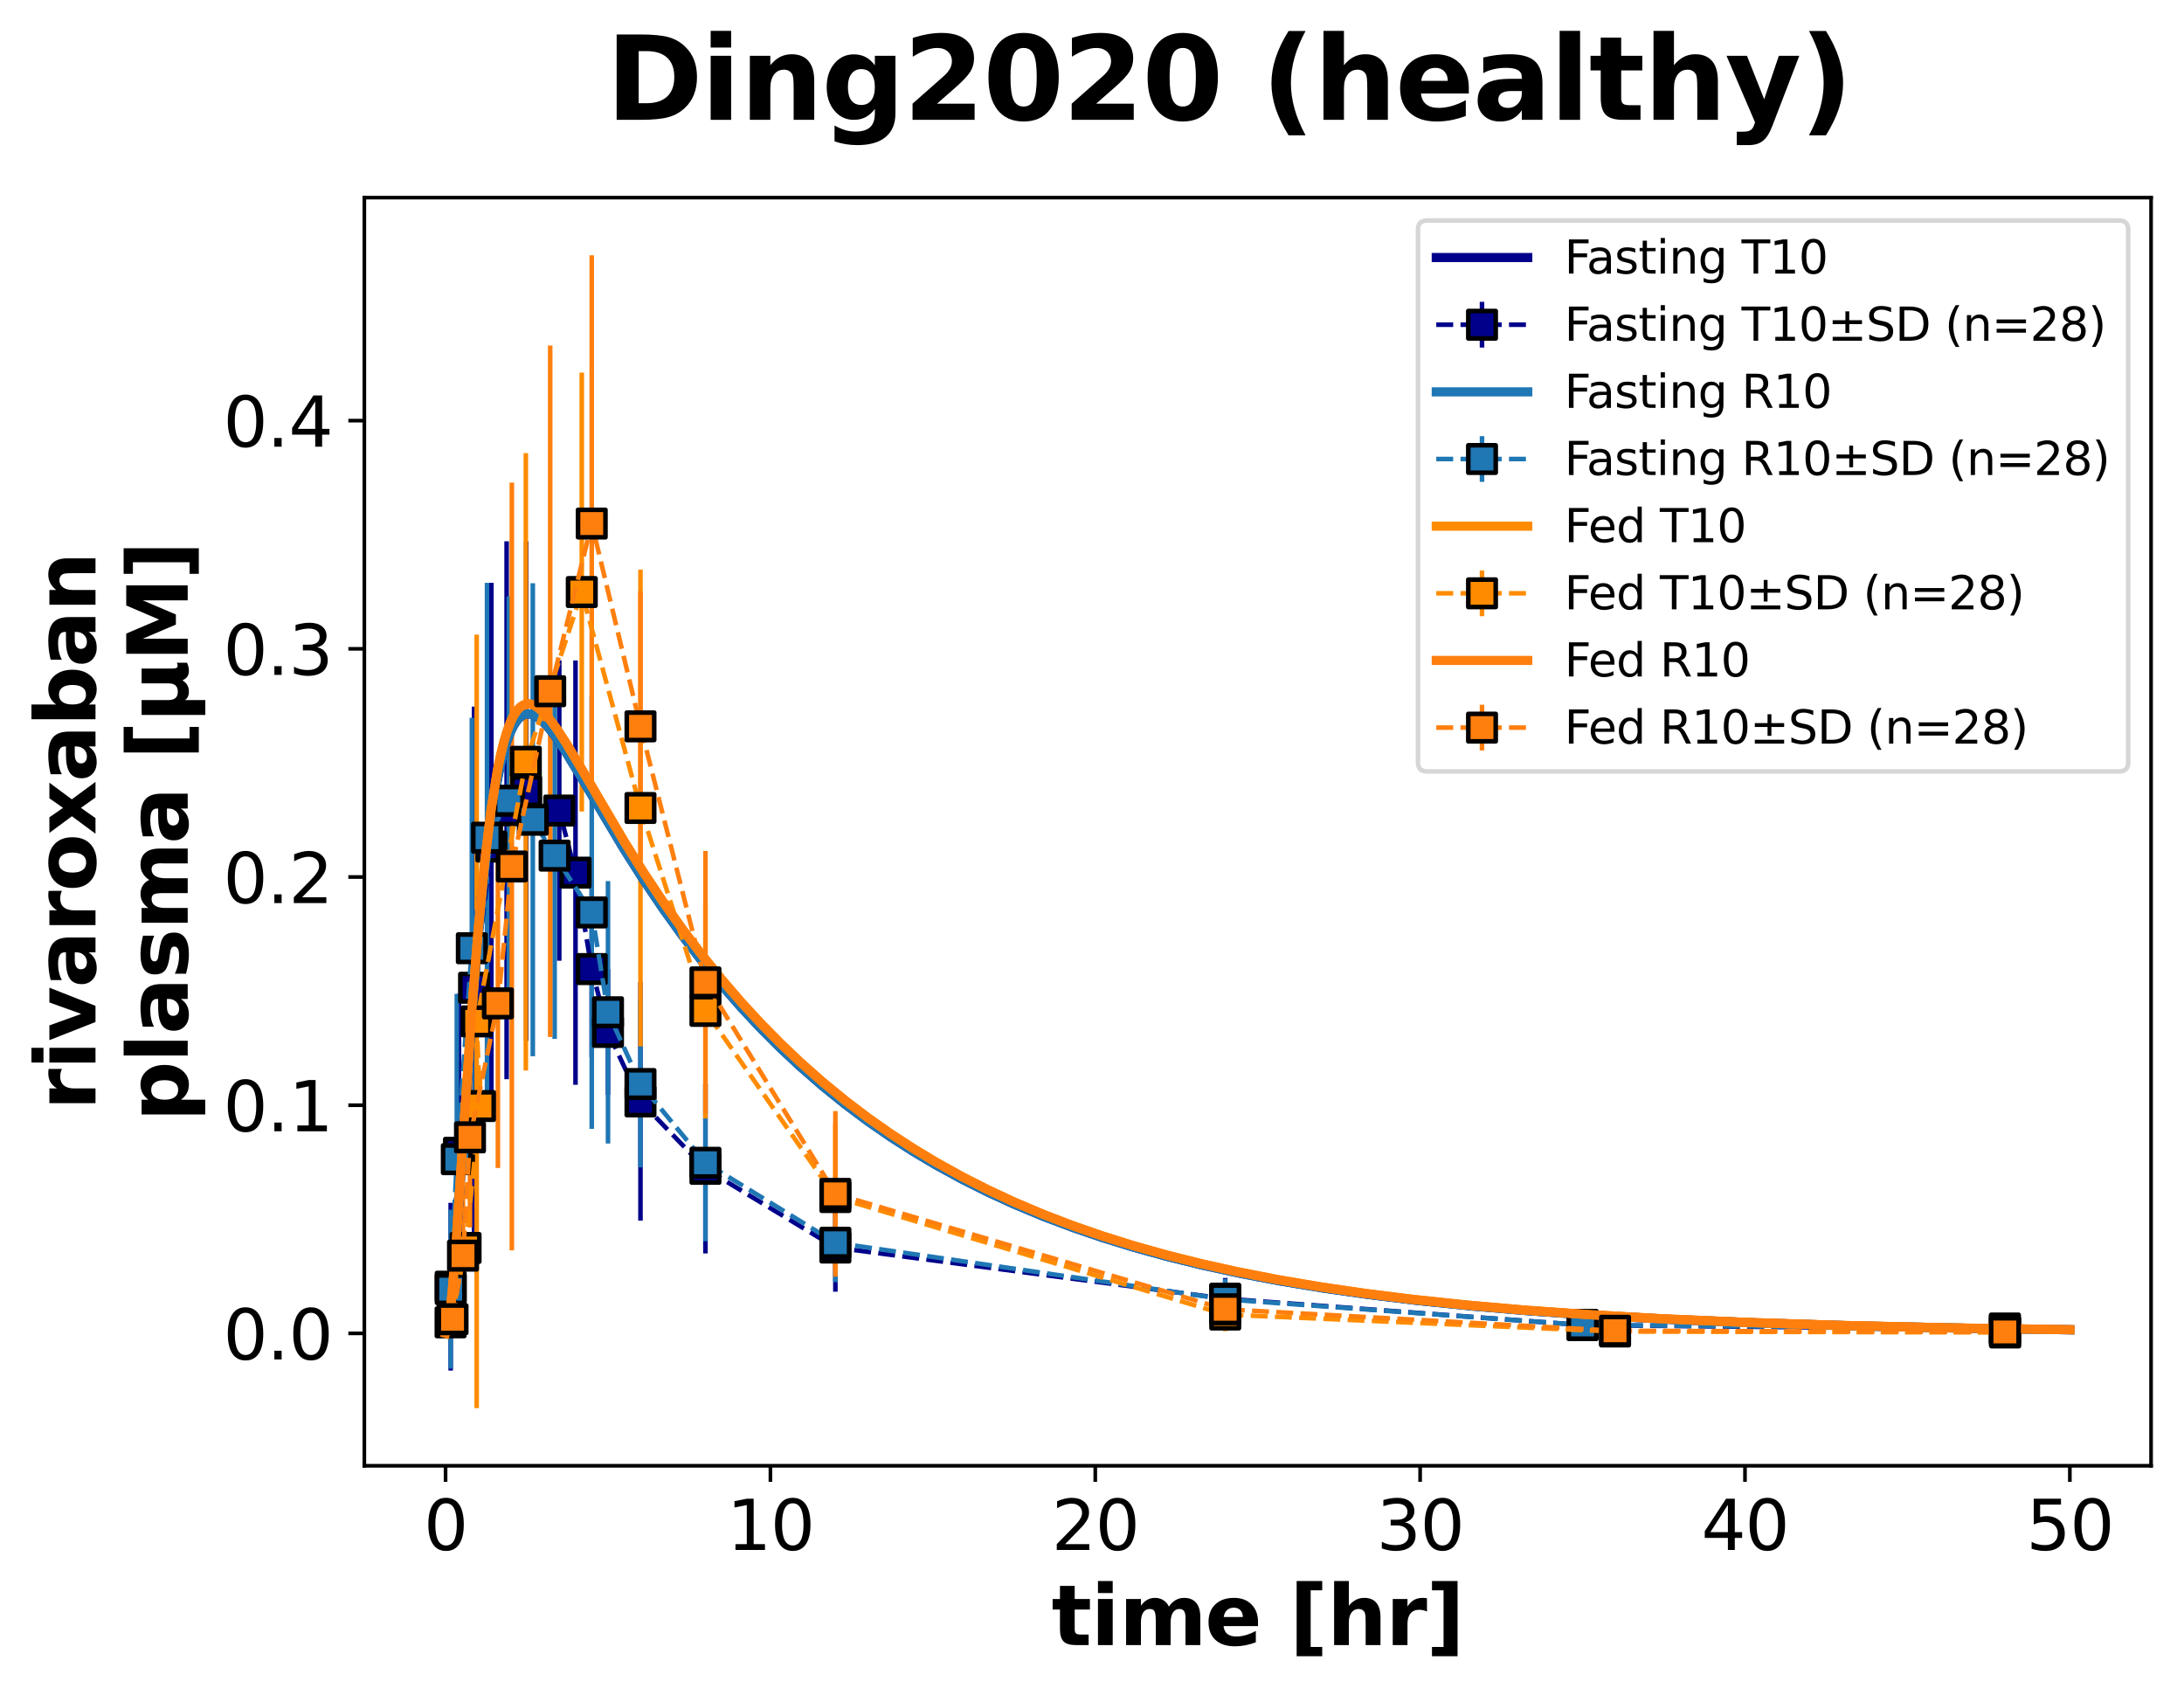 <?xml version="1.0" encoding="utf-8" standalone="no"?>
<!DOCTYPE svg PUBLIC "-//W3C//DTD SVG 1.1//EN"
  "http://www.w3.org/Graphics/SVG/1.1/DTD/svg11.dtd">
<svg xmlns:xlink="http://www.w3.org/1999/xlink" width="477.451pt" height="370.538pt" viewBox="0 0 477.451 370.538" xmlns="http://www.w3.org/2000/svg" version="1.1">
 <defs>
  <style type="text/css">*{stroke-linejoin: round; stroke-linecap: butt}</style>
 </defs>
 <g id="figure_1">
  <g id="patch_1">
   <path d="M 0 370.538 
L 477.451 370.538 
L 477.451 0 
L 0 0 
z
" style="fill: #ffffff"/>
  </g>
  <g id="axes_1">
   <g id="patch_2">
    <path d="M 79.651 320.4 
L 470.251 320.4 
L 470.251 43.2 
L 79.651 43.2 
z
" style="fill: #ffffff"/>
   </g>
   <g id="matplotlib.axis_1">
    <g id="xtick_1">
     <g id="line2d_1">
      <defs>
       <path id="m4ead05484a" d="M 0 0 
L 0 3.5 
" style="stroke: #000000; stroke-width: 0.8"/>
      </defs>
      <g>
       <use xlink:href="#m4ead05484a" x="97.406" y="320.4" style="stroke: #000000; stroke-width: 0.8"/>
      </g>
     </g>
     <g id="text_1">
      <!-- 0 -->
      <g transform="translate(92.634 338.798) scale(0.15 -0.15)">
       <defs>
        <path id="DejaVuSans-30" d="M 2034 4250 
Q 1547 4250 1301 3770 
Q 1056 3291 1056 2328 
Q 1056 1369 1301 889 
Q 1547 409 2034 409 
Q 2525 409 2770 889 
Q 3016 1369 3016 2328 
Q 3016 3291 2770 3770 
Q 2525 4250 2034 4250 
z
M 2034 4750 
Q 2819 4750 3233 4129 
Q 3647 3509 3647 2328 
Q 3647 1150 3233 529 
Q 2819 -91 2034 -91 
Q 1250 -91 836 529 
Q 422 1150 422 2328 
Q 422 3509 836 4129 
Q 1250 4750 2034 4750 
z
" transform="scale(0.016)"/>
       </defs>
       <use xlink:href="#DejaVuSans-30"/>
      </g>
     </g>
    </g>
    <g id="xtick_2">
     <g id="line2d_2">
      <g>
       <use xlink:href="#m4ead05484a" x="168.424" y="320.4" style="stroke: #000000; stroke-width: 0.8"/>
      </g>
     </g>
     <g id="text_2">
      <!-- 10 -->
      <g transform="translate(158.88 338.798) scale(0.15 -0.15)">
       <defs>
        <path id="DejaVuSans-31" d="M 794 531 
L 1825 531 
L 1825 4091 
L 703 3866 
L 703 4441 
L 1819 4666 
L 2450 4666 
L 2450 531 
L 3481 531 
L 3481 0 
L 794 0 
L 794 531 
z
" transform="scale(0.016)"/>
       </defs>
       <use xlink:href="#DejaVuSans-31"/>
       <use xlink:href="#DejaVuSans-30" x="63.623"/>
      </g>
     </g>
    </g>
    <g id="xtick_3">
     <g id="line2d_3">
      <g>
       <use xlink:href="#m4ead05484a" x="239.442" y="320.4" style="stroke: #000000; stroke-width: 0.8"/>
      </g>
     </g>
     <g id="text_3">
      <!-- 20 -->
      <g transform="translate(229.898 338.798) scale(0.15 -0.15)">
       <defs>
        <path id="DejaVuSans-32" d="M 1228 531 
L 3431 531 
L 3431 0 
L 469 0 
L 469 531 
Q 828 903 1448 1529 
Q 2069 2156 2228 2338 
Q 2531 2678 2651 2914 
Q 2772 3150 2772 3378 
Q 2772 3750 2511 3984 
Q 2250 4219 1831 4219 
Q 1534 4219 1204 4116 
Q 875 4013 500 3803 
L 500 4441 
Q 881 4594 1212 4672 
Q 1544 4750 1819 4750 
Q 2544 4750 2975 4387 
Q 3406 4025 3406 3419 
Q 3406 3131 3298 2873 
Q 3191 2616 2906 2266 
Q 2828 2175 2409 1742 
Q 1991 1309 1228 531 
z
" transform="scale(0.016)"/>
       </defs>
       <use xlink:href="#DejaVuSans-32"/>
       <use xlink:href="#DejaVuSans-30" x="63.623"/>
      </g>
     </g>
    </g>
    <g id="xtick_4">
     <g id="line2d_4">
      <g>
       <use xlink:href="#m4ead05484a" x="310.46" y="320.4" style="stroke: #000000; stroke-width: 0.8"/>
      </g>
     </g>
     <g id="text_4">
      <!-- 30 -->
      <g transform="translate(300.916 338.798) scale(0.15 -0.15)">
       <defs>
        <path id="DejaVuSans-33" d="M 2597 2516 
Q 3050 2419 3304 2112 
Q 3559 1806 3559 1356 
Q 3559 666 3084 287 
Q 2609 -91 1734 -91 
Q 1441 -91 1130 -33 
Q 819 25 488 141 
L 488 750 
Q 750 597 1062 519 
Q 1375 441 1716 441 
Q 2309 441 2620 675 
Q 2931 909 2931 1356 
Q 2931 1769 2642 2001 
Q 2353 2234 1838 2234 
L 1294 2234 
L 1294 2753 
L 1863 2753 
Q 2328 2753 2575 2939 
Q 2822 3125 2822 3475 
Q 2822 3834 2567 4026 
Q 2313 4219 1838 4219 
Q 1578 4219 1281 4162 
Q 984 4106 628 3988 
L 628 4550 
Q 988 4650 1302 4700 
Q 1616 4750 1894 4750 
Q 2613 4750 3031 4423 
Q 3450 4097 3450 3541 
Q 3450 3153 3228 2886 
Q 3006 2619 2597 2516 
z
" transform="scale(0.016)"/>
       </defs>
       <use xlink:href="#DejaVuSans-33"/>
       <use xlink:href="#DejaVuSans-30" x="63.623"/>
      </g>
     </g>
    </g>
    <g id="xtick_5">
     <g id="line2d_5">
      <g>
       <use xlink:href="#m4ead05484a" x="381.478" y="320.4" style="stroke: #000000; stroke-width: 0.8"/>
      </g>
     </g>
     <g id="text_5">
      <!-- 40 -->
      <g transform="translate(371.935 338.798) scale(0.15 -0.15)">
       <defs>
        <path id="DejaVuSans-34" d="M 2419 4116 
L 825 1625 
L 2419 1625 
L 2419 4116 
z
M 2253 4666 
L 3047 4666 
L 3047 1625 
L 3713 1625 
L 3713 1100 
L 3047 1100 
L 3047 0 
L 2419 0 
L 2419 1100 
L 313 1100 
L 313 1709 
L 2253 4666 
z
" transform="scale(0.016)"/>
       </defs>
       <use xlink:href="#DejaVuSans-34"/>
       <use xlink:href="#DejaVuSans-30" x="63.623"/>
      </g>
     </g>
    </g>
    <g id="xtick_6">
     <g id="line2d_6">
      <g>
       <use xlink:href="#m4ead05484a" x="452.497" y="320.4" style="stroke: #000000; stroke-width: 0.8"/>
      </g>
     </g>
     <g id="text_6">
      <!-- 50 -->
      <g transform="translate(442.953 338.798) scale(0.15 -0.15)">
       <defs>
        <path id="DejaVuSans-35" d="M 691 4666 
L 3169 4666 
L 3169 4134 
L 1269 4134 
L 1269 2991 
Q 1406 3038 1543 3061 
Q 1681 3084 1819 3084 
Q 2600 3084 3056 2656 
Q 3513 2228 3513 1497 
Q 3513 744 3044 326 
Q 2575 -91 1722 -91 
Q 1428 -91 1123 -41 
Q 819 9 494 109 
L 494 744 
Q 775 591 1075 516 
Q 1375 441 1709 441 
Q 2250 441 2565 725 
Q 2881 1009 2881 1497 
Q 2881 1984 2565 2268 
Q 2250 2553 1709 2553 
Q 1456 2553 1204 2497 
Q 953 2441 691 2322 
L 691 4666 
z
" transform="scale(0.016)"/>
       </defs>
       <use xlink:href="#DejaVuSans-35"/>
       <use xlink:href="#DejaVuSans-30" x="63.623"/>
      </g>
     </g>
    </g>
    <g id="text_7">
     <!-- time [hr] -->
     <g transform="translate(229.877 359.594) scale(0.18 -0.18)">
      <defs>
       <path id="DejaVuSans-Bold-74" d="M 1759 4494 
L 1759 3500 
L 2913 3500 
L 2913 2700 
L 1759 2700 
L 1759 1216 
Q 1759 972 1856 886 
Q 1953 800 2241 800 
L 2816 800 
L 2816 0 
L 1856 0 
Q 1194 0 917 276 
Q 641 553 641 1216 
L 641 2700 
L 84 2700 
L 84 3500 
L 641 3500 
L 641 4494 
L 1759 4494 
z
" transform="scale(0.016)"/>
       <path id="DejaVuSans-Bold-69" d="M 538 3500 
L 1656 3500 
L 1656 0 
L 538 0 
L 538 3500 
z
M 538 4863 
L 1656 4863 
L 1656 3950 
L 538 3950 
L 538 4863 
z
" transform="scale(0.016)"/>
       <path id="DejaVuSans-Bold-6d" d="M 3781 2919 
Q 3994 3244 4286 3414 
Q 4578 3584 4928 3584 
Q 5531 3584 5847 3212 
Q 6163 2841 6163 2131 
L 6163 0 
L 5038 0 
L 5038 1825 
Q 5041 1866 5042 1909 
Q 5044 1953 5044 2034 
Q 5044 2406 4934 2573 
Q 4825 2741 4581 2741 
Q 4263 2741 4089 2478 
Q 3916 2216 3909 1719 
L 3909 0 
L 2784 0 
L 2784 1825 
Q 2784 2406 2684 2573 
Q 2584 2741 2328 2741 
Q 2006 2741 1831 2477 
Q 1656 2213 1656 1722 
L 1656 0 
L 531 0 
L 531 3500 
L 1656 3500 
L 1656 2988 
Q 1863 3284 2130 3434 
Q 2397 3584 2719 3584 
Q 3081 3584 3359 3409 
Q 3638 3234 3781 2919 
z
" transform="scale(0.016)"/>
       <path id="DejaVuSans-Bold-65" d="M 4031 1759 
L 4031 1441 
L 1416 1441 
Q 1456 1047 1700 850 
Q 1944 653 2381 653 
Q 2734 653 3104 758 
Q 3475 863 3866 1075 
L 3866 213 
Q 3469 63 3072 -14 
Q 2675 -91 2278 -91 
Q 1328 -91 801 392 
Q 275 875 275 1747 
Q 275 2603 792 3093 
Q 1309 3584 2216 3584 
Q 3041 3584 3536 3087 
Q 4031 2591 4031 1759 
z
M 2881 2131 
Q 2881 2450 2695 2645 
Q 2509 2841 2209 2841 
Q 1884 2841 1681 2658 
Q 1478 2475 1428 2131 
L 2881 2131 
z
" transform="scale(0.016)"/>
       <path id="DejaVuSans-Bold-20" transform="scale(0.016)"/>
       <path id="DejaVuSans-Bold-5b" d="M 550 4863 
L 2491 4863 
L 2491 4159 
L 1613 4159 
L 1613 -141 
L 2491 -141 
L 2491 -844 
L 550 -844 
L 550 4863 
z
" transform="scale(0.016)"/>
       <path id="DejaVuSans-Bold-68" d="M 4056 2131 
L 4056 0 
L 2931 0 
L 2931 347 
L 2931 1625 
Q 2931 2084 2911 2256 
Q 2891 2428 2841 2509 
Q 2775 2619 2662 2680 
Q 2550 2741 2406 2741 
Q 2056 2741 1856 2470 
Q 1656 2200 1656 1722 
L 1656 0 
L 538 0 
L 538 4863 
L 1656 4863 
L 1656 2988 
Q 1909 3294 2193 3439 
Q 2478 3584 2822 3584 
Q 3428 3584 3742 3212 
Q 4056 2841 4056 2131 
z
" transform="scale(0.016)"/>
       <path id="DejaVuSans-Bold-72" d="M 3138 2547 
Q 2991 2616 2845 2648 
Q 2700 2681 2553 2681 
Q 2122 2681 1889 2404 
Q 1656 2128 1656 1613 
L 1656 0 
L 538 0 
L 538 3500 
L 1656 3500 
L 1656 2925 
Q 1872 3269 2151 3426 
Q 2431 3584 2822 3584 
Q 2878 3584 2943 3579 
Q 3009 3575 3134 3559 
L 3138 2547 
z
" transform="scale(0.016)"/>
       <path id="DejaVuSans-Bold-5d" d="M 2375 -844 
L 434 -844 
L 434 -141 
L 1313 -141 
L 1313 4159 
L 434 4159 
L 434 4863 
L 2375 4863 
L 2375 -844 
z
" transform="scale(0.016)"/>
      </defs>
      <use xlink:href="#DejaVuSans-Bold-74"/>
      <use xlink:href="#DejaVuSans-Bold-69" x="47.803"/>
      <use xlink:href="#DejaVuSans-Bold-6d" x="82.08"/>
      <use xlink:href="#DejaVuSans-Bold-65" x="186.279"/>
      <use xlink:href="#DejaVuSans-Bold-20" x="254.102"/>
      <use xlink:href="#DejaVuSans-Bold-5b" x="288.916"/>
      <use xlink:href="#DejaVuSans-Bold-68" x="334.619"/>
      <use xlink:href="#DejaVuSans-Bold-72" x="405.811"/>
      <use xlink:href="#DejaVuSans-Bold-5d" x="455.127"/>
     </g>
    </g>
   </g>
   <g id="matplotlib.axis_2">
    <g id="ytick_1">
     <g id="line2d_7">
      <defs>
       <path id="md5b90ade04" d="M 0 0 
L -3.5 0 
" style="stroke: #000000; stroke-width: 0.8"/>
      </defs>
      <g>
       <use xlink:href="#md5b90ade04" x="79.651" y="291.458" style="stroke: #000000; stroke-width: 0.8"/>
      </g>
     </g>
     <g id="text_8">
      <!-- 0.0 -->
      <g transform="translate(48.796 297.157) scale(0.15 -0.15)">
       <defs>
        <path id="DejaVuSans-2e" d="M 684 794 
L 1344 794 
L 1344 0 
L 684 0 
L 684 794 
z
" transform="scale(0.016)"/>
       </defs>
       <use xlink:href="#DejaVuSans-30"/>
       <use xlink:href="#DejaVuSans-2e" x="63.623"/>
       <use xlink:href="#DejaVuSans-30" x="95.41"/>
      </g>
     </g>
    </g>
    <g id="ytick_2">
     <g id="line2d_8">
      <g>
       <use xlink:href="#md5b90ade04" x="79.651" y="241.579" style="stroke: #000000; stroke-width: 0.8"/>
      </g>
     </g>
     <g id="text_9">
      <!-- 0.1 -->
      <g transform="translate(48.796 247.278) scale(0.15 -0.15)">
       <use xlink:href="#DejaVuSans-30"/>
       <use xlink:href="#DejaVuSans-2e" x="63.623"/>
       <use xlink:href="#DejaVuSans-31" x="95.41"/>
      </g>
     </g>
    </g>
    <g id="ytick_3">
     <g id="line2d_9">
      <g>
       <use xlink:href="#md5b90ade04" x="79.651" y="191.701" style="stroke: #000000; stroke-width: 0.8"/>
      </g>
     </g>
     <g id="text_10">
      <!-- 0.2 -->
      <g transform="translate(48.796 197.399) scale(0.15 -0.15)">
       <use xlink:href="#DejaVuSans-30"/>
       <use xlink:href="#DejaVuSans-2e" x="63.623"/>
       <use xlink:href="#DejaVuSans-32" x="95.41"/>
      </g>
     </g>
    </g>
    <g id="ytick_4">
     <g id="line2d_10">
      <g>
       <use xlink:href="#md5b90ade04" x="79.651" y="141.822" style="stroke: #000000; stroke-width: 0.8"/>
      </g>
     </g>
     <g id="text_11">
      <!-- 0.3 -->
      <g transform="translate(48.796 147.521) scale(0.15 -0.15)">
       <use xlink:href="#DejaVuSans-30"/>
       <use xlink:href="#DejaVuSans-2e" x="63.623"/>
       <use xlink:href="#DejaVuSans-33" x="95.41"/>
      </g>
     </g>
    </g>
    <g id="ytick_5">
     <g id="line2d_11">
      <g>
       <use xlink:href="#md5b90ade04" x="79.651" y="91.943" style="stroke: #000000; stroke-width: 0.8"/>
      </g>
     </g>
     <g id="text_12">
      <!-- 0.4 -->
      <g transform="translate(48.796 97.642) scale(0.15 -0.15)">
       <use xlink:href="#DejaVuSans-30"/>
       <use xlink:href="#DejaVuSans-2e" x="63.623"/>
       <use xlink:href="#DejaVuSans-34" x="95.41"/>
      </g>
     </g>
    </g>
    <g id="text_13">
     <!-- rivaroxaban -->
     <g transform="translate(20.877 242.686) rotate(-90) scale(0.18 -0.18)">
      <defs>
       <path id="DejaVuSans-Bold-76" d="M 97 3500 
L 1216 3500 
L 2088 1081 
L 2956 3500 
L 4078 3500 
L 2700 0 
L 1472 0 
L 97 3500 
z
" transform="scale(0.016)"/>
       <path id="DejaVuSans-Bold-61" d="M 2106 1575 
Q 1756 1575 1579 1456 
Q 1403 1338 1403 1106 
Q 1403 894 1545 773 
Q 1688 653 1941 653 
Q 2256 653 2472 879 
Q 2688 1106 2688 1447 
L 2688 1575 
L 2106 1575 
z
M 3816 1997 
L 3816 0 
L 2688 0 
L 2688 519 
Q 2463 200 2181 54 
Q 1900 -91 1497 -91 
Q 953 -91 614 226 
Q 275 544 275 1050 
Q 275 1666 698 1953 
Q 1122 2241 2028 2241 
L 2688 2241 
L 2688 2328 
Q 2688 2594 2478 2717 
Q 2269 2841 1825 2841 
Q 1466 2841 1156 2769 
Q 847 2697 581 2553 
L 581 3406 
Q 941 3494 1303 3539 
Q 1666 3584 2028 3584 
Q 2975 3584 3395 3211 
Q 3816 2838 3816 1997 
z
" transform="scale(0.016)"/>
       <path id="DejaVuSans-Bold-6f" d="M 2203 2784 
Q 1831 2784 1636 2517 
Q 1441 2250 1441 1747 
Q 1441 1244 1636 976 
Q 1831 709 2203 709 
Q 2569 709 2762 976 
Q 2956 1244 2956 1747 
Q 2956 2250 2762 2517 
Q 2569 2784 2203 2784 
z
M 2203 3584 
Q 3106 3584 3614 3096 
Q 4122 2609 4122 1747 
Q 4122 884 3614 396 
Q 3106 -91 2203 -91 
Q 1297 -91 786 396 
Q 275 884 275 1747 
Q 275 2609 786 3096 
Q 1297 3584 2203 3584 
z
" transform="scale(0.016)"/>
       <path id="DejaVuSans-Bold-78" d="M 1422 1791 
L 159 3500 
L 1344 3500 
L 2059 2463 
L 2784 3500 
L 3969 3500 
L 2706 1797 
L 4031 0 
L 2847 0 
L 2059 1106 
L 1281 0 
L 97 0 
L 1422 1791 
z
" transform="scale(0.016)"/>
       <path id="DejaVuSans-Bold-62" d="M 2400 722 
Q 2759 722 2948 984 
Q 3138 1247 3138 1747 
Q 3138 2247 2948 2509 
Q 2759 2772 2400 2772 
Q 2041 2772 1848 2508 
Q 1656 2244 1656 1747 
Q 1656 1250 1848 986 
Q 2041 722 2400 722 
z
M 1656 2988 
Q 1888 3294 2169 3439 
Q 2450 3584 2816 3584 
Q 3463 3584 3878 3070 
Q 4294 2556 4294 1747 
Q 4294 938 3878 423 
Q 3463 -91 2816 -91 
Q 2450 -91 2169 54 
Q 1888 200 1656 506 
L 1656 0 
L 538 0 
L 538 4863 
L 1656 4863 
L 1656 2988 
z
" transform="scale(0.016)"/>
       <path id="DejaVuSans-Bold-6e" d="M 4056 2131 
L 4056 0 
L 2931 0 
L 2931 347 
L 2931 1631 
Q 2931 2084 2911 2256 
Q 2891 2428 2841 2509 
Q 2775 2619 2662 2680 
Q 2550 2741 2406 2741 
Q 2056 2741 1856 2470 
Q 1656 2200 1656 1722 
L 1656 0 
L 538 0 
L 538 3500 
L 1656 3500 
L 1656 2988 
Q 1909 3294 2193 3439 
Q 2478 3584 2822 3584 
Q 3428 3584 3742 3212 
Q 4056 2841 4056 2131 
z
" transform="scale(0.016)"/>
      </defs>
      <use xlink:href="#DejaVuSans-Bold-72"/>
      <use xlink:href="#DejaVuSans-Bold-69" x="49.316"/>
      <use xlink:href="#DejaVuSans-Bold-76" x="83.594"/>
      <use xlink:href="#DejaVuSans-Bold-61" x="148.779"/>
      <use xlink:href="#DejaVuSans-Bold-72" x="216.26"/>
      <use xlink:href="#DejaVuSans-Bold-6f" x="265.576"/>
      <use xlink:href="#DejaVuSans-Bold-78" x="334.277"/>
      <use xlink:href="#DejaVuSans-Bold-61" x="398.779"/>
      <use xlink:href="#DejaVuSans-Bold-62" x="466.26"/>
      <use xlink:href="#DejaVuSans-Bold-61" x="537.842"/>
      <use xlink:href="#DejaVuSans-Bold-6e" x="605.322"/>
     </g>
     <!-- plasma [µM] -->
     <g transform="translate(41.033 245.147) rotate(-90) scale(0.18 -0.18)">
      <defs>
       <path id="DejaVuSans-Bold-70" d="M 1656 506 
L 1656 -1331 
L 538 -1331 
L 538 3500 
L 1656 3500 
L 1656 2988 
Q 1888 3294 2169 3439 
Q 2450 3584 2816 3584 
Q 3463 3584 3878 3070 
Q 4294 2556 4294 1747 
Q 4294 938 3878 423 
Q 3463 -91 2816 -91 
Q 2450 -91 2169 54 
Q 1888 200 1656 506 
z
M 2400 2772 
Q 2041 2772 1848 2508 
Q 1656 2244 1656 1747 
Q 1656 1250 1848 986 
Q 2041 722 2400 722 
Q 2759 722 2948 984 
Q 3138 1247 3138 1747 
Q 3138 2247 2948 2509 
Q 2759 2772 2400 2772 
z
" transform="scale(0.016)"/>
       <path id="DejaVuSans-Bold-6c" d="M 538 4863 
L 1656 4863 
L 1656 0 
L 538 0 
L 538 4863 
z
" transform="scale(0.016)"/>
       <path id="DejaVuSans-Bold-73" d="M 3272 3391 
L 3272 2541 
Q 2913 2691 2578 2766 
Q 2244 2841 1947 2841 
Q 1628 2841 1473 2761 
Q 1319 2681 1319 2516 
Q 1319 2381 1436 2309 
Q 1553 2238 1856 2203 
L 2053 2175 
Q 2913 2066 3209 1816 
Q 3506 1566 3506 1031 
Q 3506 472 3093 190 
Q 2681 -91 1863 -91 
Q 1516 -91 1145 -36 
Q 775 19 384 128 
L 384 978 
Q 719 816 1070 734 
Q 1422 653 1784 653 
Q 2113 653 2278 743 
Q 2444 834 2444 1013 
Q 2444 1163 2330 1236 
Q 2216 1309 1875 1350 
L 1678 1375 
Q 931 1469 631 1722 
Q 331 1975 331 2491 
Q 331 3047 712 3315 
Q 1094 3584 1881 3584 
Q 2191 3584 2531 3537 
Q 2872 3491 3272 3391 
z
" transform="scale(0.016)"/>
       <path id="DejaVuSans-Bold-b5" d="M 544 -1338 
L 544 3500 
L 1672 3500 
L 1672 1466 
Q 1672 1103 1828 926 
Q 1984 750 2303 750 
Q 2625 750 2781 926 
Q 2938 1103 2938 1466 
L 2938 3500 
L 4063 3500 
L 4063 1159 
Q 4063 938 4114 850 
Q 4166 763 4288 763 
Q 4344 763 4395 778 
Q 4447 794 4506 831 
L 4506 50 
Q 4341 -22 4195 -56 
Q 4050 -91 3909 -91 
Q 3631 -91 3454 26 
Q 3278 144 3169 403 
Q 3022 156 2811 32 
Q 2600 -91 2322 -91 
Q 2091 -91 1928 -17 
Q 1766 56 1672 206 
L 1672 -1338 
L 544 -1338 
z
" transform="scale(0.016)"/>
       <path id="DejaVuSans-Bold-4d" d="M 588 4666 
L 2119 4666 
L 3181 2169 
L 4250 4666 
L 5778 4666 
L 5778 0 
L 4641 0 
L 4641 3413 
L 3566 897 
L 2803 897 
L 1728 3413 
L 1728 0 
L 588 0 
L 588 4666 
z
" transform="scale(0.016)"/>
      </defs>
      <use xlink:href="#DejaVuSans-Bold-70"/>
      <use xlink:href="#DejaVuSans-Bold-6c" x="71.582"/>
      <use xlink:href="#DejaVuSans-Bold-61" x="105.859"/>
      <use xlink:href="#DejaVuSans-Bold-73" x="173.34"/>
      <use xlink:href="#DejaVuSans-Bold-6d" x="232.861"/>
      <use xlink:href="#DejaVuSans-Bold-61" x="337.061"/>
      <use xlink:href="#DejaVuSans-Bold-20" x="404.541"/>
      <use xlink:href="#DejaVuSans-Bold-5b" x="439.355"/>
      <use xlink:href="#DejaVuSans-Bold-b5" x="485.059"/>
      <use xlink:href="#DejaVuSans-Bold-4d" x="558.643"/>
      <use xlink:href="#DejaVuSans-Bold-5d" x="658.154"/>
     </g>
    </g>
   </g>
   <g id="LineCollection_1">
    <path d="M 98.526 299.579 
L 98.526 262.922 
" clip-path="url(#p51501f8e33)" style="fill: none; stroke: #00008b"/>
    <path d="M 100.34 286.722 
L 100.34 217.241 
" clip-path="url(#p51501f8e33)" style="fill: none; stroke: #00008b"/>
    <path d="M 103.632 277.365 
L 103.632 154.447 
" clip-path="url(#p51501f8e33)" style="fill: none; stroke: #00008b"/>
    <path d="M 107.423 242.703 
L 107.423 127.391 
" clip-path="url(#p51501f8e33)" style="fill: none; stroke: #00008b"/>
    <path d="M 110.755 235.9 
L 110.755 118.313 
" clip-path="url(#p51501f8e33)" style="fill: none; stroke: #00008b"/>
    <path d="M 115.044 227.506 
L 115.044 118.361 
" clip-path="url(#p51501f8e33)" style="fill: none; stroke: #00008b"/>
    <path d="M 122.262 210.004 
L 122.262 144.342 
" clip-path="url(#p51501f8e33)" style="fill: none; stroke: #00008b"/>
    <path d="M 125.813 237.12 
L 125.813 144.371 
" clip-path="url(#p51501f8e33)" style="fill: none; stroke: #00008b"/>
    <path d="M 129.364 231.066 
L 129.364 192.581 
" clip-path="url(#p51501f8e33)" style="fill: none; stroke: #00008b"/>
    <path d="M 132.915 239.305 
L 132.915 211.832 
" clip-path="url(#p51501f8e33)" style="fill: none; stroke: #00008b"/>
    <path d="M 140.017 266.815 
L 140.017 214.676 
" clip-path="url(#p51501f8e33)" style="fill: none; stroke: #00008b"/>
    <path d="M 154.22 273.978 
L 154.22 236.993 
" clip-path="url(#p51501f8e33)" style="fill: none; stroke: #00008b"/>
    <path d="M 182.627 282.34 
L 182.627 263.049 
" clip-path="url(#p51501f8e33)" style="fill: none; stroke: #00008b"/>
    <path d="M 267.849 288.413 
L 267.849 279.342 
" clip-path="url(#p51501f8e33)" style="fill: none; stroke: #00008b"/>
    <path d="M 345.969 291.24 
L 345.969 288.045 
" clip-path="url(#p51501f8e33)" style="fill: none; stroke: #00008b"/>
    <path d="M 438.293 291.575 
L 438.293 289.585 
" clip-path="url(#p51501f8e33)" style="fill: none; stroke: #00008b"/>
   </g>
   <g id="LineCollection_2">
    <path d="M 98.53 299.151 
L 98.53 264.425 
" clip-path="url(#p51501f8e33)" style="fill: none; stroke: #1f77b4"/>
    <path d="M 99.865 289.517 
L 99.865 217.241 
" clip-path="url(#p51501f8e33)" style="fill: none; stroke: #1f77b4"/>
    <path d="M 103.148 257.645 
L 103.148 156.892 
" clip-path="url(#p51501f8e33)" style="fill: none; stroke: #1f77b4"/>
    <path d="M 106.468 238.814 
L 106.468 127.396 
" clip-path="url(#p51501f8e33)" style="fill: none; stroke: #1f77b4"/>
    <path d="M 111.231 219.692 
L 111.231 130.365 
" clip-path="url(#p51501f8e33)" style="fill: none; stroke: #1f77b4"/>
    <path d="M 116.478 230.879 
L 116.478 127.491 
" clip-path="url(#p51501f8e33)" style="fill: none; stroke: #1f77b4"/>
    <path d="M 121.25 227.073 
L 121.25 146.978 
" clip-path="url(#p51501f8e33)" style="fill: none; stroke: #1f77b4"/>
    <path d="M 129.364 246.757 
L 129.364 152.132 
" clip-path="url(#p51501f8e33)" style="fill: none; stroke: #1f77b4"/>
    <path d="M 132.915 249.951 
L 132.915 192.583 
" clip-path="url(#p51501f8e33)" style="fill: none; stroke: #1f77b4"/>
    <path d="M 140.017 255.184 
L 140.017 218.72 
" clip-path="url(#p51501f8e33)" style="fill: none; stroke: #1f77b4"/>
    <path d="M 154.22 271.336 
L 154.22 236.99 
" clip-path="url(#p51501f8e33)" style="fill: none; stroke: #1f77b4"/>
    <path d="M 182.627 280.254 
L 182.627 263.048 
" clip-path="url(#p51501f8e33)" style="fill: none; stroke: #1f77b4"/>
    <path d="M 267.849 288.468 
L 267.849 279.558 
" clip-path="url(#p51501f8e33)" style="fill: none; stroke: #1f77b4"/>
    <path d="M 345.969 291.174 
L 345.969 288.045 
" clip-path="url(#p51501f8e33)" style="fill: none; stroke: #1f77b4"/>
    <path d="M 438.293 291.727 
L 438.293 289.046 
" clip-path="url(#p51501f8e33)" style="fill: none; stroke: #1f77b4"/>
   </g>
   <g id="LineCollection_3">
    <path d="M 98.499 290.135 
L 98.499 287.943 
" clip-path="url(#p51501f8e33)" style="fill: none; stroke: #ff8c00"/>
    <path d="M 101.78 274.464 
L 101.78 271.106 
" clip-path="url(#p51501f8e33)" style="fill: none; stroke: #ff8c00"/>
    <path d="M 104.934 249.43 
L 104.934 234.092 
" clip-path="url(#p51501f8e33)" style="fill: none; stroke: #ff8c00"/>
    <path d="M 104.209 307.8 
L 104.209 138.713 
" clip-path="url(#p51501f8e33)" style="fill: none; stroke: #ff8c00"/>
    <path d="M 114.954 234.004 
L 114.954 99.038 
" clip-path="url(#p51501f8e33)" style="fill: none; stroke: #ff8c00"/>
    <path d="M 127.184 177.382 
L 127.184 81.442 
" clip-path="url(#p51501f8e33)" style="fill: none; stroke: #ff8c00"/>
    <path d="M 140.017 228.718 
L 140.017 124.507 
" clip-path="url(#p51501f8e33)" style="fill: none; stroke: #ff8c00"/>
    <path d="M 154.22 244.482 
L 154.22 197.449 
" clip-path="url(#p51501f8e33)" style="fill: none; stroke: #ff8c00"/>
    <path d="M 182.627 277.739 
L 182.627 245.579 
" clip-path="url(#p51501f8e33)" style="fill: none; stroke: #ff8c00"/>
    <path d="M 267.849 290.977 
L 267.849 283.699 
" clip-path="url(#p51501f8e33)" style="fill: none; stroke: #ff8c00"/>
    <path d="M 353.071 291.699 
L 353.071 290.386 
" clip-path="url(#p51501f8e33)" style="fill: none; stroke: #ff8c00"/>
    <path d="M 438.357 291.752 
L 438.357 290.756 
" clip-path="url(#p51501f8e33)" style="fill: none; stroke: #ff8c00"/>
   </g>
   <g id="LineCollection_4">
    <path d="M 98.932 289.585 
L 98.932 287.156 
" clip-path="url(#p51501f8e33)" style="fill: none; stroke: #ff7f0e"/>
    <path d="M 101.219 288.812 
L 101.219 260.12 
" clip-path="url(#p51501f8e33)" style="fill: none; stroke: #ff7f0e"/>
    <path d="M 102.746 268.307 
L 102.746 228.906 
" clip-path="url(#p51501f8e33)" style="fill: none; stroke: #ff7f0e"/>
    <path d="M 108.847 255.301 
L 108.847 183.351 
" clip-path="url(#p51501f8e33)" style="fill: none; stroke: #ff7f0e"/>
    <path d="M 111.893 273.301 
L 111.893 105.487 
" clip-path="url(#p51501f8e33)" style="fill: none; stroke: #ff7f0e"/>
    <path d="M 120.281 226.669 
L 120.281 75.518 
" clip-path="url(#p51501f8e33)" style="fill: none; stroke: #ff7f0e"/>
    <path d="M 129.364 173.084 
L 129.364 55.8 
" clip-path="url(#p51501f8e33)" style="fill: none; stroke: #ff7f0e"/>
    <path d="M 140.017 188.272 
L 140.017 129.255 
" clip-path="url(#p51501f8e33)" style="fill: none; stroke: #ff7f0e"/>
    <path d="M 154.22 243.474 
L 154.22 185.997 
" clip-path="url(#p51501f8e33)" style="fill: none; stroke: #ff7f0e"/>
    <path d="M 182.627 279.062 
L 182.627 242.86 
" clip-path="url(#p51501f8e33)" style="fill: none; stroke: #ff7f0e"/>
    <path d="M 267.849 289.624 
L 267.849 282.753 
" clip-path="url(#p51501f8e33)" style="fill: none; stroke: #ff7f0e"/>
    <path d="M 353.071 291.448 
L 353.071 290.322 
" clip-path="url(#p51501f8e33)" style="fill: none; stroke: #ff7f0e"/>
    <path d="M 438.293 291.616 
L 438.293 290.671 
" clip-path="url(#p51501f8e33)" style="fill: none; stroke: #ff7f0e"/>
   </g>
   <g id="line2d_12">
    <path d="M 97.406 291.458 
L 98.116 289.013 
L 98.826 282.856 
L 99.536 274.324 
L 101.667 243.164 
L 103.087 222.785 
L 104.507 204.977 
L 105.928 190.332 
L 107.348 178.848 
L 108.769 170.231 
L 109.479 166.872 
L 110.189 164.074 
L 110.899 161.783 
L 111.609 159.95 
L 112.319 158.524 
L 113.03 157.462 
L 113.74 156.722 
L 114.45 156.265 
L 115.16 156.056 
L 115.87 156.066 
L 116.581 156.265 
L 117.291 156.628 
L 118.711 157.762 
L 120.131 159.318 
L 121.552 161.18 
L 123.682 164.357 
L 127.233 170.19 
L 136.466 185.663 
L 140.727 192.356 
L 144.988 198.663 
L 149.249 204.584 
L 153.51 210.133 
L 157.771 215.33 
L 162.032 220.195 
L 166.293 224.75 
L 170.554 229.014 
L 174.815 233.005 
L 179.787 237.341 
L 184.758 241.355 
L 189.729 245.071 
L 194.701 248.511 
L 199.672 251.697 
L 204.643 254.646 
L 210.325 257.749 
L 216.006 260.591 
L 221.687 263.193 
L 228.079 265.86 
L 234.471 268.274 
L 240.862 270.461 
L 247.964 272.65 
L 255.066 274.611 
L 262.878 276.532 
L 271.4 278.379 
L 279.922 279.998 
L 289.155 281.526 
L 299.097 282.945 
L 309.75 284.241 
L 321.823 285.473 
L 334.606 286.549 
L 348.81 287.519 
L 365.144 288.4 
L 383.609 289.161 
L 404.914 289.807 
L 430.481 290.347 
L 452.497 290.668 
L 452.497 290.668 
" clip-path="url(#p51501f8e33)" style="fill: none; stroke: #00008b; stroke-width: 2; stroke-linecap: square"/>
   </g>
   <g id="line2d_13">
    <path d="M 98.526 281.251 
L 100.34 251.981 
L 103.632 215.906 
L 107.423 185.047 
L 110.755 177.107 
L 115.044 172.933 
L 122.262 177.173 
L 125.813 190.746 
L 129.364 211.824 
L 132.915 225.568 
L 140.017 240.746 
L 154.22 255.486 
L 182.627 272.694 
L 267.849 283.877 
L 345.969 289.643 
L 438.293 290.58 
" clip-path="url(#p51501f8e33)" style="fill: none; stroke-dasharray: 3.7,1.6; stroke-dashoffset: 0; stroke: #00008b"/>
    <defs>
     <path id="mceaf833f8b" d="M -3 3 
L 3 3 
L 3 -3 
L -3 -3 
z
" style="stroke: #000000; stroke-linejoin: miter"/>
    </defs>
    <g clip-path="url(#p51501f8e33)">
     <use xlink:href="#mceaf833f8b" x="98.526" y="281.251" style="fill: #00008b; stroke: #000000; stroke-linejoin: miter"/>
     <use xlink:href="#mceaf833f8b" x="100.34" y="251.981" style="fill: #00008b; stroke: #000000; stroke-linejoin: miter"/>
     <use xlink:href="#mceaf833f8b" x="103.632" y="215.906" style="fill: #00008b; stroke: #000000; stroke-linejoin: miter"/>
     <use xlink:href="#mceaf833f8b" x="107.423" y="185.047" style="fill: #00008b; stroke: #000000; stroke-linejoin: miter"/>
     <use xlink:href="#mceaf833f8b" x="110.755" y="177.107" style="fill: #00008b; stroke: #000000; stroke-linejoin: miter"/>
     <use xlink:href="#mceaf833f8b" x="115.044" y="172.933" style="fill: #00008b; stroke: #000000; stroke-linejoin: miter"/>
     <use xlink:href="#mceaf833f8b" x="122.262" y="177.173" style="fill: #00008b; stroke: #000000; stroke-linejoin: miter"/>
     <use xlink:href="#mceaf833f8b" x="125.813" y="190.746" style="fill: #00008b; stroke: #000000; stroke-linejoin: miter"/>
     <use xlink:href="#mceaf833f8b" x="129.364" y="211.824" style="fill: #00008b; stroke: #000000; stroke-linejoin: miter"/>
     <use xlink:href="#mceaf833f8b" x="132.915" y="225.568" style="fill: #00008b; stroke: #000000; stroke-linejoin: miter"/>
     <use xlink:href="#mceaf833f8b" x="140.017" y="240.746" style="fill: #00008b; stroke: #000000; stroke-linejoin: miter"/>
     <use xlink:href="#mceaf833f8b" x="154.22" y="255.486" style="fill: #00008b; stroke: #000000; stroke-linejoin: miter"/>
     <use xlink:href="#mceaf833f8b" x="182.627" y="272.694" style="fill: #00008b; stroke: #000000; stroke-linejoin: miter"/>
     <use xlink:href="#mceaf833f8b" x="267.849" y="283.877" style="fill: #00008b; stroke: #000000; stroke-linejoin: miter"/>
     <use xlink:href="#mceaf833f8b" x="345.969" y="289.643" style="fill: #00008b; stroke: #000000; stroke-linejoin: miter"/>
     <use xlink:href="#mceaf833f8b" x="438.293" y="290.58" style="fill: #00008b; stroke: #000000; stroke-linejoin: miter"/>
    </g>
   </g>
   <g id="line2d_14">
    <path d="M 97.406 291.458 
L 98.116 289.013 
L 98.826 282.856 
L 99.536 274.324 
L 101.667 243.164 
L 103.087 222.785 
L 104.507 204.977 
L 105.928 190.332 
L 107.348 178.848 
L 108.769 170.231 
L 109.479 166.872 
L 110.189 164.074 
L 110.899 161.783 
L 111.609 159.95 
L 112.319 158.524 
L 113.03 157.462 
L 113.74 156.722 
L 114.45 156.265 
L 115.16 156.056 
L 115.87 156.066 
L 116.581 156.265 
L 117.291 156.628 
L 118.711 157.762 
L 120.131 159.318 
L 121.552 161.18 
L 123.682 164.357 
L 127.233 170.19 
L 136.466 185.663 
L 140.727 192.356 
L 144.988 198.663 
L 149.249 204.584 
L 153.51 210.133 
L 157.771 215.33 
L 162.032 220.195 
L 166.293 224.75 
L 170.554 229.014 
L 174.815 233.005 
L 179.787 237.341 
L 184.758 241.355 
L 189.729 245.071 
L 194.701 248.511 
L 199.672 251.697 
L 204.643 254.646 
L 210.325 257.749 
L 216.006 260.591 
L 221.687 263.193 
L 228.079 265.86 
L 234.471 268.274 
L 240.862 270.461 
L 247.964 272.65 
L 255.066 274.611 
L 262.878 276.532 
L 271.4 278.379 
L 279.922 279.998 
L 289.155 281.526 
L 299.097 282.945 
L 309.75 284.241 
L 321.823 285.473 
L 334.606 286.549 
L 348.81 287.519 
L 365.144 288.4 
L 383.609 289.161 
L 404.914 289.807 
L 430.481 290.347 
L 452.497 290.668 
L 452.497 290.668 
" clip-path="url(#p51501f8e33)" style="fill: none; stroke: #1f77b4; stroke-width: 2; stroke-linecap: square"/>
   </g>
   <g id="line2d_15">
    <path d="M 98.53 281.788 
L 99.865 253.379 
L 103.148 207.269 
L 106.468 183.105 
L 111.231 175.028 
L 116.478 179.185 
L 121.25 187.026 
L 129.364 199.444 
L 132.915 221.267 
L 140.017 236.952 
L 154.22 254.163 
L 182.627 271.651 
L 267.849 284.013 
L 345.969 289.61 
L 438.293 290.387 
" clip-path="url(#p51501f8e33)" style="fill: none; stroke-dasharray: 3.7,1.6; stroke-dashoffset: 0; stroke: #1f77b4"/>
    <defs>
     <path id="mdc7c677da4" d="M -3 3 
L 3 3 
L 3 -3 
L -3 -3 
z
" style="stroke: #000000; stroke-linejoin: miter"/>
    </defs>
    <g clip-path="url(#p51501f8e33)">
     <use xlink:href="#mdc7c677da4" x="98.53" y="281.788" style="fill: #1f77b4; stroke: #000000; stroke-linejoin: miter"/>
     <use xlink:href="#mdc7c677da4" x="99.865" y="253.379" style="fill: #1f77b4; stroke: #000000; stroke-linejoin: miter"/>
     <use xlink:href="#mdc7c677da4" x="103.148" y="207.269" style="fill: #1f77b4; stroke: #000000; stroke-linejoin: miter"/>
     <use xlink:href="#mdc7c677da4" x="106.468" y="183.105" style="fill: #1f77b4; stroke: #000000; stroke-linejoin: miter"/>
     <use xlink:href="#mdc7c677da4" x="111.231" y="175.028" style="fill: #1f77b4; stroke: #000000; stroke-linejoin: miter"/>
     <use xlink:href="#mdc7c677da4" x="116.478" y="179.185" style="fill: #1f77b4; stroke: #000000; stroke-linejoin: miter"/>
     <use xlink:href="#mdc7c677da4" x="121.25" y="187.026" style="fill: #1f77b4; stroke: #000000; stroke-linejoin: miter"/>
     <use xlink:href="#mdc7c677da4" x="129.364" y="199.444" style="fill: #1f77b4; stroke: #000000; stroke-linejoin: miter"/>
     <use xlink:href="#mdc7c677da4" x="132.915" y="221.267" style="fill: #1f77b4; stroke: #000000; stroke-linejoin: miter"/>
     <use xlink:href="#mdc7c677da4" x="140.017" y="236.952" style="fill: #1f77b4; stroke: #000000; stroke-linejoin: miter"/>
     <use xlink:href="#mdc7c677da4" x="154.22" y="254.163" style="fill: #1f77b4; stroke: #000000; stroke-linejoin: miter"/>
     <use xlink:href="#mdc7c677da4" x="182.627" y="271.651" style="fill: #1f77b4; stroke: #000000; stroke-linejoin: miter"/>
     <use xlink:href="#mdc7c677da4" x="267.849" y="284.013" style="fill: #1f77b4; stroke: #000000; stroke-linejoin: miter"/>
     <use xlink:href="#mdc7c677da4" x="345.969" y="289.61" style="fill: #1f77b4; stroke: #000000; stroke-linejoin: miter"/>
     <use xlink:href="#mdc7c677da4" x="438.293" y="290.387" style="fill: #1f77b4; stroke: #000000; stroke-linejoin: miter"/>
    </g>
   </g>
   <g id="line2d_16">
    <path d="M 97.406 291.458 
L 98.116 288.974 
L 98.826 282.717 
L 99.536 274.048 
L 101.667 242.385 
L 103.087 221.677 
L 104.507 203.582 
L 105.928 188.701 
L 107.348 177.032 
L 108.769 168.276 
L 109.479 164.862 
L 110.189 162.019 
L 110.899 159.692 
L 111.609 157.829 
L 112.319 156.38 
L 113.03 155.301 
L 113.74 154.549 
L 114.45 154.084 
L 115.16 153.873 
L 115.87 153.882 
L 116.581 154.084 
L 117.291 154.454 
L 118.711 155.606 
L 120.131 157.187 
L 121.552 159.079 
L 123.682 162.307 
L 127.233 168.234 
L 136.466 183.957 
L 140.727 190.757 
L 144.988 197.166 
L 149.249 203.183 
L 153.51 208.821 
L 157.771 214.102 
L 162.032 219.046 
L 166.293 223.674 
L 170.554 228.007 
L 174.815 232.063 
L 179.787 236.468 
L 184.758 240.546 
L 189.729 244.323 
L 194.701 247.819 
L 199.672 251.055 
L 204.643 254.052 
L 210.325 257.205 
L 216.006 260.093 
L 221.687 262.737 
L 228.079 265.447 
L 234.471 267.9 
L 240.862 270.123 
L 247.964 272.347 
L 255.066 274.339 
L 262.878 276.292 
L 270.69 278.021 
L 279.212 279.684 
L 288.445 281.254 
L 298.387 282.712 
L 309.04 284.043 
L 320.403 285.241 
L 333.186 286.358 
L 347.39 287.366 
L 363.014 288.246 
L 380.768 289.019 
L 401.363 289.686 
L 425.51 290.239 
L 452.497 290.656 
L 452.497 290.656 
" clip-path="url(#p51501f8e33)" style="fill: none; stroke: #ff8c00; stroke-width: 2; stroke-linecap: square"/>
   </g>
   <g id="line2d_17">
    <path d="M 98.499 289.039 
L 101.78 272.785 
L 104.934 241.761 
L 104.209 223.256 
L 114.954 166.521 
L 127.184 129.412 
L 140.017 176.613 
L 154.22 220.966 
L 182.627 261.659 
L 267.849 287.338 
L 353.071 291.043 
L 438.357 291.254 
" clip-path="url(#p51501f8e33)" style="fill: none; stroke-dasharray: 3.7,1.6; stroke-dashoffset: 0; stroke: #ff8c00"/>
    <defs>
     <path id="m5f9107d37f" d="M -3 3 
L 3 3 
L 3 -3 
L -3 -3 
z
" style="stroke: #000000; stroke-linejoin: miter"/>
    </defs>
    <g clip-path="url(#p51501f8e33)">
     <use xlink:href="#m5f9107d37f" x="98.499" y="289.039" style="fill: #ff8c00; stroke: #000000; stroke-linejoin: miter"/>
     <use xlink:href="#m5f9107d37f" x="101.78" y="272.785" style="fill: #ff8c00; stroke: #000000; stroke-linejoin: miter"/>
     <use xlink:href="#m5f9107d37f" x="104.934" y="241.761" style="fill: #ff8c00; stroke: #000000; stroke-linejoin: miter"/>
     <use xlink:href="#m5f9107d37f" x="104.209" y="223.256" style="fill: #ff8c00; stroke: #000000; stroke-linejoin: miter"/>
     <use xlink:href="#m5f9107d37f" x="114.954" y="166.521" style="fill: #ff8c00; stroke: #000000; stroke-linejoin: miter"/>
     <use xlink:href="#m5f9107d37f" x="127.184" y="129.412" style="fill: #ff8c00; stroke: #000000; stroke-linejoin: miter"/>
     <use xlink:href="#m5f9107d37f" x="140.017" y="176.613" style="fill: #ff8c00; stroke: #000000; stroke-linejoin: miter"/>
     <use xlink:href="#m5f9107d37f" x="154.22" y="220.966" style="fill: #ff8c00; stroke: #000000; stroke-linejoin: miter"/>
     <use xlink:href="#m5f9107d37f" x="182.627" y="261.659" style="fill: #ff8c00; stroke: #000000; stroke-linejoin: miter"/>
     <use xlink:href="#m5f9107d37f" x="267.849" y="287.338" style="fill: #ff8c00; stroke: #000000; stroke-linejoin: miter"/>
     <use xlink:href="#m5f9107d37f" x="353.071" y="291.043" style="fill: #ff8c00; stroke: #000000; stroke-linejoin: miter"/>
     <use xlink:href="#m5f9107d37f" x="438.357" y="291.254" style="fill: #ff8c00; stroke: #000000; stroke-linejoin: miter"/>
    </g>
   </g>
   <g id="line2d_18">
    <path d="M 97.406 291.458 
L 98.116 288.974 
L 98.826 282.717 
L 99.536 274.048 
L 101.667 242.385 
L 103.087 221.677 
L 104.507 203.582 
L 105.928 188.701 
L 107.348 177.032 
L 108.769 168.276 
L 109.479 164.862 
L 110.189 162.019 
L 110.899 159.692 
L 111.609 157.829 
L 112.319 156.38 
L 113.03 155.301 
L 113.74 154.549 
L 114.45 154.084 
L 115.16 153.873 
L 115.87 153.882 
L 116.581 154.084 
L 117.291 154.454 
L 118.711 155.606 
L 120.131 157.187 
L 121.552 159.079 
L 123.682 162.307 
L 127.233 168.234 
L 136.466 183.957 
L 140.727 190.757 
L 144.988 197.166 
L 149.249 203.183 
L 153.51 208.821 
L 157.771 214.102 
L 162.032 219.046 
L 166.293 223.674 
L 170.554 228.007 
L 174.815 232.063 
L 179.787 236.468 
L 184.758 240.546 
L 189.729 244.323 
L 194.701 247.819 
L 199.672 251.055 
L 204.643 254.052 
L 210.325 257.205 
L 216.006 260.093 
L 221.687 262.737 
L 228.079 265.447 
L 234.471 267.9 
L 240.862 270.123 
L 247.964 272.347 
L 255.066 274.339 
L 262.878 276.292 
L 270.69 278.021 
L 279.212 279.684 
L 288.445 281.254 
L 298.387 282.712 
L 309.04 284.043 
L 320.403 285.241 
L 333.186 286.358 
L 347.39 287.366 
L 363.014 288.246 
L 380.768 289.019 
L 401.363 289.686 
L 425.51 290.239 
L 452.497 290.656 
L 452.497 290.656 
" clip-path="url(#p51501f8e33)" style="fill: none; stroke: #ff7f0e; stroke-width: 2; stroke-linecap: square"/>
   </g>
   <g id="line2d_19">
    <path d="M 98.932 288.371 
L 101.219 274.466 
L 102.746 248.607 
L 108.847 219.326 
L 111.893 189.394 
L 120.281 151.093 
L 129.364 114.442 
L 140.017 158.764 
L 154.22 214.736 
L 182.627 260.961 
L 267.849 286.188 
L 353.071 290.885 
L 438.293 291.143 
" clip-path="url(#p51501f8e33)" style="fill: none; stroke-dasharray: 3.7,1.6; stroke-dashoffset: 0; stroke: #ff7f0e"/>
    <defs>
     <path id="m5c89df5aff" d="M -3 3 
L 3 3 
L 3 -3 
L -3 -3 
z
" style="stroke: #000000; stroke-linejoin: miter"/>
    </defs>
    <g clip-path="url(#p51501f8e33)">
     <use xlink:href="#m5c89df5aff" x="98.932" y="288.371" style="fill: #ff7f0e; stroke: #000000; stroke-linejoin: miter"/>
     <use xlink:href="#m5c89df5aff" x="101.219" y="274.466" style="fill: #ff7f0e; stroke: #000000; stroke-linejoin: miter"/>
     <use xlink:href="#m5c89df5aff" x="102.746" y="248.607" style="fill: #ff7f0e; stroke: #000000; stroke-linejoin: miter"/>
     <use xlink:href="#m5c89df5aff" x="108.847" y="219.326" style="fill: #ff7f0e; stroke: #000000; stroke-linejoin: miter"/>
     <use xlink:href="#m5c89df5aff" x="111.893" y="189.394" style="fill: #ff7f0e; stroke: #000000; stroke-linejoin: miter"/>
     <use xlink:href="#m5c89df5aff" x="120.281" y="151.093" style="fill: #ff7f0e; stroke: #000000; stroke-linejoin: miter"/>
     <use xlink:href="#m5c89df5aff" x="129.364" y="114.442" style="fill: #ff7f0e; stroke: #000000; stroke-linejoin: miter"/>
     <use xlink:href="#m5c89df5aff" x="140.017" y="158.764" style="fill: #ff7f0e; stroke: #000000; stroke-linejoin: miter"/>
     <use xlink:href="#m5c89df5aff" x="154.22" y="214.736" style="fill: #ff7f0e; stroke: #000000; stroke-linejoin: miter"/>
     <use xlink:href="#m5c89df5aff" x="182.627" y="260.961" style="fill: #ff7f0e; stroke: #000000; stroke-linejoin: miter"/>
     <use xlink:href="#m5c89df5aff" x="267.849" y="286.188" style="fill: #ff7f0e; stroke: #000000; stroke-linejoin: miter"/>
     <use xlink:href="#m5c89df5aff" x="353.071" y="290.885" style="fill: #ff7f0e; stroke: #000000; stroke-linejoin: miter"/>
     <use xlink:href="#m5c89df5aff" x="438.293" y="291.143" style="fill: #ff7f0e; stroke: #000000; stroke-linejoin: miter"/>
    </g>
   </g>
   <g id="patch_3">
    <path d="M 79.651 320.4 
L 79.651 43.2 
" style="fill: none; stroke: #000000; stroke-width: 0.8; stroke-linejoin: miter; stroke-linecap: square"/>
   </g>
   <g id="patch_4">
    <path d="M 470.251 320.4 
L 470.251 43.2 
" style="fill: none; stroke: #000000; stroke-width: 0.8; stroke-linejoin: miter; stroke-linecap: square"/>
   </g>
   <g id="patch_5">
    <path d="M 79.651 320.4 
L 470.251 320.4 
" style="fill: none; stroke: #000000; stroke-width: 0.8; stroke-linejoin: miter; stroke-linecap: square"/>
   </g>
   <g id="patch_6">
    <path d="M 79.651 43.2 
L 470.251 43.2 
" style="fill: none; stroke: #000000; stroke-width: 0.8; stroke-linejoin: miter; stroke-linecap: square"/>
   </g>
   <g id="legend_1">
    <g id="patch_7">
     <path d="M 311.987 168.625 
L 463.251 168.625 
Q 465.251 168.625 465.251 166.625 
L 465.251 50.2 
Q 465.251 48.2 463.251 48.2 
L 311.987 48.2 
Q 309.987 48.2 309.987 50.2 
L 309.987 166.625 
Q 309.987 168.625 311.987 168.625 
z
" style="fill: #ffffff; opacity: 0.8; stroke: #cccccc; stroke-linejoin: miter"/>
    </g>
    <g id="line2d_20">
     <path d="M 313.987 56.298 
L 333.987 56.298 
" style="fill: none; stroke: #00008b; stroke-width: 2; stroke-linecap: square"/>
    </g>
    <g id="line2d_21"/>
    <g id="text_14">
     <!-- Fasting T10 -->
     <g transform="translate(341.987 59.798) scale(0.1 -0.1)">
      <defs>
       <path id="DejaVuSans-46" d="M 628 4666 
L 3309 4666 
L 3309 4134 
L 1259 4134 
L 1259 2759 
L 3109 2759 
L 3109 2228 
L 1259 2228 
L 1259 0 
L 628 0 
L 628 4666 
z
" transform="scale(0.016)"/>
       <path id="DejaVuSans-61" d="M 2194 1759 
Q 1497 1759 1228 1600 
Q 959 1441 959 1056 
Q 959 750 1161 570 
Q 1363 391 1709 391 
Q 2188 391 2477 730 
Q 2766 1069 2766 1631 
L 2766 1759 
L 2194 1759 
z
M 3341 1997 
L 3341 0 
L 2766 0 
L 2766 531 
Q 2569 213 2275 61 
Q 1981 -91 1556 -91 
Q 1019 -91 701 211 
Q 384 513 384 1019 
Q 384 1609 779 1909 
Q 1175 2209 1959 2209 
L 2766 2209 
L 2766 2266 
Q 2766 2663 2505 2880 
Q 2244 3097 1772 3097 
Q 1472 3097 1187 3025 
Q 903 2953 641 2809 
L 641 3341 
Q 956 3463 1253 3523 
Q 1550 3584 1831 3584 
Q 2591 3584 2966 3190 
Q 3341 2797 3341 1997 
z
" transform="scale(0.016)"/>
       <path id="DejaVuSans-73" d="M 2834 3397 
L 2834 2853 
Q 2591 2978 2328 3040 
Q 2066 3103 1784 3103 
Q 1356 3103 1142 2972 
Q 928 2841 928 2578 
Q 928 2378 1081 2264 
Q 1234 2150 1697 2047 
L 1894 2003 
Q 2506 1872 2764 1633 
Q 3022 1394 3022 966 
Q 3022 478 2636 193 
Q 2250 -91 1575 -91 
Q 1294 -91 989 -36 
Q 684 19 347 128 
L 347 722 
Q 666 556 975 473 
Q 1284 391 1588 391 
Q 1994 391 2212 530 
Q 2431 669 2431 922 
Q 2431 1156 2273 1281 
Q 2116 1406 1581 1522 
L 1381 1569 
Q 847 1681 609 1914 
Q 372 2147 372 2553 
Q 372 3047 722 3315 
Q 1072 3584 1716 3584 
Q 2034 3584 2315 3537 
Q 2597 3491 2834 3397 
z
" transform="scale(0.016)"/>
       <path id="DejaVuSans-74" d="M 1172 4494 
L 1172 3500 
L 2356 3500 
L 2356 3053 
L 1172 3053 
L 1172 1153 
Q 1172 725 1289 603 
Q 1406 481 1766 481 
L 2356 481 
L 2356 0 
L 1766 0 
Q 1100 0 847 248 
Q 594 497 594 1153 
L 594 3053 
L 172 3053 
L 172 3500 
L 594 3500 
L 594 4494 
L 1172 4494 
z
" transform="scale(0.016)"/>
       <path id="DejaVuSans-69" d="M 603 3500 
L 1178 3500 
L 1178 0 
L 603 0 
L 603 3500 
z
M 603 4863 
L 1178 4863 
L 1178 4134 
L 603 4134 
L 603 4863 
z
" transform="scale(0.016)"/>
       <path id="DejaVuSans-6e" d="M 3513 2113 
L 3513 0 
L 2938 0 
L 2938 2094 
Q 2938 2591 2744 2837 
Q 2550 3084 2163 3084 
Q 1697 3084 1428 2787 
Q 1159 2491 1159 1978 
L 1159 0 
L 581 0 
L 581 3500 
L 1159 3500 
L 1159 2956 
Q 1366 3272 1645 3428 
Q 1925 3584 2291 3584 
Q 2894 3584 3203 3211 
Q 3513 2838 3513 2113 
z
" transform="scale(0.016)"/>
       <path id="DejaVuSans-67" d="M 2906 1791 
Q 2906 2416 2648 2759 
Q 2391 3103 1925 3103 
Q 1463 3103 1205 2759 
Q 947 2416 947 1791 
Q 947 1169 1205 825 
Q 1463 481 1925 481 
Q 2391 481 2648 825 
Q 2906 1169 2906 1791 
z
M 3481 434 
Q 3481 -459 3084 -895 
Q 2688 -1331 1869 -1331 
Q 1566 -1331 1297 -1286 
Q 1028 -1241 775 -1147 
L 775 -588 
Q 1028 -725 1275 -790 
Q 1522 -856 1778 -856 
Q 2344 -856 2625 -561 
Q 2906 -266 2906 331 
L 2906 616 
Q 2728 306 2450 153 
Q 2172 0 1784 0 
Q 1141 0 747 490 
Q 353 981 353 1791 
Q 353 2603 747 3093 
Q 1141 3584 1784 3584 
Q 2172 3584 2450 3431 
Q 2728 3278 2906 2969 
L 2906 3500 
L 3481 3500 
L 3481 434 
z
" transform="scale(0.016)"/>
       <path id="DejaVuSans-20" transform="scale(0.016)"/>
       <path id="DejaVuSans-54" d="M -19 4666 
L 3928 4666 
L 3928 4134 
L 2272 4134 
L 2272 0 
L 1638 0 
L 1638 4134 
L -19 4134 
L -19 4666 
z
" transform="scale(0.016)"/>
      </defs>
      <use xlink:href="#DejaVuSans-46"/>
      <use xlink:href="#DejaVuSans-61" x="48.395"/>
      <use xlink:href="#DejaVuSans-73" x="109.674"/>
      <use xlink:href="#DejaVuSans-74" x="161.773"/>
      <use xlink:href="#DejaVuSans-69" x="200.982"/>
      <use xlink:href="#DejaVuSans-6e" x="228.766"/>
      <use xlink:href="#DejaVuSans-67" x="292.145"/>
      <use xlink:href="#DejaVuSans-20" x="355.621"/>
      <use xlink:href="#DejaVuSans-54" x="387.408"/>
      <use xlink:href="#DejaVuSans-31" x="448.492"/>
      <use xlink:href="#DejaVuSans-30" x="512.115"/>
     </g>
    </g>
    <g id="LineCollection_5">
     <path d="M 323.987 75.977 
L 323.987 65.977 
" style="fill: none; stroke: #00008b"/>
    </g>
    <g id="line2d_22">
     <path d="M 313.987 70.977 
L 333.987 70.977 
" style="fill: none; stroke-dasharray: 3.7,1.6; stroke-dashoffset: 0; stroke: #00008b"/>
    </g>
    <g id="line2d_23">
     <g>
      <use xlink:href="#mceaf833f8b" x="323.987" y="70.977" style="fill: #00008b; stroke: #000000; stroke-linejoin: miter"/>
     </g>
    </g>
    <g id="text_15">
     <!-- Fasting T10±SD (n=28) -->
     <g transform="translate(341.987 74.477) scale(0.1 -0.1)">
      <defs>
       <path id="DejaVuSans-b1" d="M 2944 4013 
L 2944 2803 
L 4684 2803 
L 4684 2272 
L 2944 2272 
L 2944 1063 
L 2419 1063 
L 2419 2272 
L 678 2272 
L 678 2803 
L 2419 2803 
L 2419 4013 
L 2944 4013 
z
M 678 531 
L 4684 531 
L 4684 0 
L 678 0 
L 678 531 
z
" transform="scale(0.016)"/>
       <path id="DejaVuSans-53" d="M 3425 4513 
L 3425 3897 
Q 3066 4069 2747 4153 
Q 2428 4238 2131 4238 
Q 1616 4238 1336 4038 
Q 1056 3838 1056 3469 
Q 1056 3159 1242 3001 
Q 1428 2844 1947 2747 
L 2328 2669 
Q 3034 2534 3370 2195 
Q 3706 1856 3706 1288 
Q 3706 609 3251 259 
Q 2797 -91 1919 -91 
Q 1588 -91 1214 -16 
Q 841 59 441 206 
L 441 856 
Q 825 641 1194 531 
Q 1563 422 1919 422 
Q 2459 422 2753 634 
Q 3047 847 3047 1241 
Q 3047 1584 2836 1778 
Q 2625 1972 2144 2069 
L 1759 2144 
Q 1053 2284 737 2584 
Q 422 2884 422 3419 
Q 422 4038 858 4394 
Q 1294 4750 2059 4750 
Q 2388 4750 2728 4690 
Q 3069 4631 3425 4513 
z
" transform="scale(0.016)"/>
       <path id="DejaVuSans-44" d="M 1259 4147 
L 1259 519 
L 2022 519 
Q 2988 519 3436 956 
Q 3884 1394 3884 2338 
Q 3884 3275 3436 3711 
Q 2988 4147 2022 4147 
L 1259 4147 
z
M 628 4666 
L 1925 4666 
Q 3281 4666 3915 4102 
Q 4550 3538 4550 2338 
Q 4550 1131 3912 565 
Q 3275 0 1925 0 
L 628 0 
L 628 4666 
z
" transform="scale(0.016)"/>
       <path id="DejaVuSans-28" d="M 1984 4856 
Q 1566 4138 1362 3434 
Q 1159 2731 1159 2009 
Q 1159 1288 1364 580 
Q 1569 -128 1984 -844 
L 1484 -844 
Q 1016 -109 783 600 
Q 550 1309 550 2009 
Q 550 2706 781 3412 
Q 1013 4119 1484 4856 
L 1984 4856 
z
" transform="scale(0.016)"/>
       <path id="DejaVuSans-3d" d="M 678 2906 
L 4684 2906 
L 4684 2381 
L 678 2381 
L 678 2906 
z
M 678 1631 
L 4684 1631 
L 4684 1100 
L 678 1100 
L 678 1631 
z
" transform="scale(0.016)"/>
       <path id="DejaVuSans-38" d="M 2034 2216 
Q 1584 2216 1326 1975 
Q 1069 1734 1069 1313 
Q 1069 891 1326 650 
Q 1584 409 2034 409 
Q 2484 409 2743 651 
Q 3003 894 3003 1313 
Q 3003 1734 2745 1975 
Q 2488 2216 2034 2216 
z
M 1403 2484 
Q 997 2584 770 2862 
Q 544 3141 544 3541 
Q 544 4100 942 4425 
Q 1341 4750 2034 4750 
Q 2731 4750 3128 4425 
Q 3525 4100 3525 3541 
Q 3525 3141 3298 2862 
Q 3072 2584 2669 2484 
Q 3125 2378 3379 2068 
Q 3634 1759 3634 1313 
Q 3634 634 3220 271 
Q 2806 -91 2034 -91 
Q 1263 -91 848 271 
Q 434 634 434 1313 
Q 434 1759 690 2068 
Q 947 2378 1403 2484 
z
M 1172 3481 
Q 1172 3119 1398 2916 
Q 1625 2713 2034 2713 
Q 2441 2713 2670 2916 
Q 2900 3119 2900 3481 
Q 2900 3844 2670 4047 
Q 2441 4250 2034 4250 
Q 1625 4250 1398 4047 
Q 1172 3844 1172 3481 
z
" transform="scale(0.016)"/>
       <path id="DejaVuSans-29" d="M 513 4856 
L 1013 4856 
Q 1481 4119 1714 3412 
Q 1947 2706 1947 2009 
Q 1947 1309 1714 600 
Q 1481 -109 1013 -844 
L 513 -844 
Q 928 -128 1133 580 
Q 1338 1288 1338 2009 
Q 1338 2731 1133 3434 
Q 928 4138 513 4856 
z
" transform="scale(0.016)"/>
      </defs>
      <use xlink:href="#DejaVuSans-46"/>
      <use xlink:href="#DejaVuSans-61" x="48.395"/>
      <use xlink:href="#DejaVuSans-73" x="109.674"/>
      <use xlink:href="#DejaVuSans-74" x="161.773"/>
      <use xlink:href="#DejaVuSans-69" x="200.982"/>
      <use xlink:href="#DejaVuSans-6e" x="228.766"/>
      <use xlink:href="#DejaVuSans-67" x="292.145"/>
      <use xlink:href="#DejaVuSans-20" x="355.621"/>
      <use xlink:href="#DejaVuSans-54" x="387.408"/>
      <use xlink:href="#DejaVuSans-31" x="448.492"/>
      <use xlink:href="#DejaVuSans-30" x="512.115"/>
      <use xlink:href="#DejaVuSans-b1" x="575.738"/>
      <use xlink:href="#DejaVuSans-53" x="659.527"/>
      <use xlink:href="#DejaVuSans-44" x="723.004"/>
      <use xlink:href="#DejaVuSans-20" x="800.006"/>
      <use xlink:href="#DejaVuSans-28" x="831.793"/>
      <use xlink:href="#DejaVuSans-6e" x="870.807"/>
      <use xlink:href="#DejaVuSans-3d" x="934.186"/>
      <use xlink:href="#DejaVuSans-32" x="1017.975"/>
      <use xlink:href="#DejaVuSans-38" x="1081.598"/>
      <use xlink:href="#DejaVuSans-29" x="1145.221"/>
     </g>
    </g>
    <g id="line2d_24">
     <path d="M 313.987 85.655 
L 333.987 85.655 
" style="fill: none; stroke: #1f77b4; stroke-width: 2; stroke-linecap: square"/>
    </g>
    <g id="line2d_25"/>
    <g id="text_16">
     <!-- Fasting R10 -->
     <g transform="translate(341.987 89.155) scale(0.1 -0.1)">
      <defs>
       <path id="DejaVuSans-52" d="M 2841 2188 
Q 3044 2119 3236 1894 
Q 3428 1669 3622 1275 
L 4263 0 
L 3584 0 
L 2988 1197 
Q 2756 1666 2539 1819 
Q 2322 1972 1947 1972 
L 1259 1972 
L 1259 0 
L 628 0 
L 628 4666 
L 2053 4666 
Q 2853 4666 3247 4331 
Q 3641 3997 3641 3322 
Q 3641 2881 3436 2590 
Q 3231 2300 2841 2188 
z
M 1259 4147 
L 1259 2491 
L 2053 2491 
Q 2509 2491 2742 2702 
Q 2975 2913 2975 3322 
Q 2975 3731 2742 3939 
Q 2509 4147 2053 4147 
L 1259 4147 
z
" transform="scale(0.016)"/>
      </defs>
      <use xlink:href="#DejaVuSans-46"/>
      <use xlink:href="#DejaVuSans-61" x="48.395"/>
      <use xlink:href="#DejaVuSans-73" x="109.674"/>
      <use xlink:href="#DejaVuSans-74" x="161.773"/>
      <use xlink:href="#DejaVuSans-69" x="200.982"/>
      <use xlink:href="#DejaVuSans-6e" x="228.766"/>
      <use xlink:href="#DejaVuSans-67" x="292.145"/>
      <use xlink:href="#DejaVuSans-20" x="355.621"/>
      <use xlink:href="#DejaVuSans-52" x="387.408"/>
      <use xlink:href="#DejaVuSans-31" x="456.891"/>
      <use xlink:href="#DejaVuSans-30" x="520.514"/>
     </g>
    </g>
    <g id="LineCollection_6">
     <path d="M 323.987 105.333 
L 323.987 95.333 
" style="fill: none; stroke: #1f77b4"/>
    </g>
    <g id="line2d_26">
     <path d="M 313.987 100.333 
L 333.987 100.333 
" style="fill: none; stroke-dasharray: 3.7,1.6; stroke-dashoffset: 0; stroke: #1f77b4"/>
    </g>
    <g id="line2d_27">
     <g>
      <use xlink:href="#mdc7c677da4" x="323.987" y="100.333" style="fill: #1f77b4; stroke: #000000; stroke-linejoin: miter"/>
     </g>
    </g>
    <g id="text_17">
     <!-- Fasting R10±SD (n=28) -->
     <g transform="translate(341.987 103.833) scale(0.1 -0.1)">
      <use xlink:href="#DejaVuSans-46"/>
      <use xlink:href="#DejaVuSans-61" x="48.395"/>
      <use xlink:href="#DejaVuSans-73" x="109.674"/>
      <use xlink:href="#DejaVuSans-74" x="161.773"/>
      <use xlink:href="#DejaVuSans-69" x="200.982"/>
      <use xlink:href="#DejaVuSans-6e" x="228.766"/>
      <use xlink:href="#DejaVuSans-67" x="292.145"/>
      <use xlink:href="#DejaVuSans-20" x="355.621"/>
      <use xlink:href="#DejaVuSans-52" x="387.408"/>
      <use xlink:href="#DejaVuSans-31" x="456.891"/>
      <use xlink:href="#DejaVuSans-30" x="520.514"/>
      <use xlink:href="#DejaVuSans-b1" x="584.137"/>
      <use xlink:href="#DejaVuSans-53" x="667.926"/>
      <use xlink:href="#DejaVuSans-44" x="731.402"/>
      <use xlink:href="#DejaVuSans-20" x="808.404"/>
      <use xlink:href="#DejaVuSans-28" x="840.191"/>
      <use xlink:href="#DejaVuSans-6e" x="879.205"/>
      <use xlink:href="#DejaVuSans-3d" x="942.584"/>
      <use xlink:href="#DejaVuSans-32" x="1026.373"/>
      <use xlink:href="#DejaVuSans-38" x="1089.996"/>
      <use xlink:href="#DejaVuSans-29" x="1153.619"/>
     </g>
    </g>
    <g id="line2d_28">
     <path d="M 313.987 115.011 
L 333.987 115.011 
" style="fill: none; stroke: #ff8c00; stroke-width: 2; stroke-linecap: square"/>
    </g>
    <g id="line2d_29"/>
    <g id="text_18">
     <!-- Fed T10 -->
     <g transform="translate(341.987 118.511) scale(0.1 -0.1)">
      <defs>
       <path id="DejaVuSans-65" d="M 3597 1894 
L 3597 1613 
L 953 1613 
Q 991 1019 1311 708 
Q 1631 397 2203 397 
Q 2534 397 2845 478 
Q 3156 559 3463 722 
L 3463 178 
Q 3153 47 2828 -22 
Q 2503 -91 2169 -91 
Q 1331 -91 842 396 
Q 353 884 353 1716 
Q 353 2575 817 3079 
Q 1281 3584 2069 3584 
Q 2775 3584 3186 3129 
Q 3597 2675 3597 1894 
z
M 3022 2063 
Q 3016 2534 2758 2815 
Q 2500 3097 2075 3097 
Q 1594 3097 1305 2825 
Q 1016 2553 972 2059 
L 3022 2063 
z
" transform="scale(0.016)"/>
       <path id="DejaVuSans-64" d="M 2906 2969 
L 2906 4863 
L 3481 4863 
L 3481 0 
L 2906 0 
L 2906 525 
Q 2725 213 2448 61 
Q 2172 -91 1784 -91 
Q 1150 -91 751 415 
Q 353 922 353 1747 
Q 353 2572 751 3078 
Q 1150 3584 1784 3584 
Q 2172 3584 2448 3432 
Q 2725 3281 2906 2969 
z
M 947 1747 
Q 947 1113 1208 752 
Q 1469 391 1925 391 
Q 2381 391 2643 752 
Q 2906 1113 2906 1747 
Q 2906 2381 2643 2742 
Q 2381 3103 1925 3103 
Q 1469 3103 1208 2742 
Q 947 2381 947 1747 
z
" transform="scale(0.016)"/>
      </defs>
      <use xlink:href="#DejaVuSans-46"/>
      <use xlink:href="#DejaVuSans-65" x="52.02"/>
      <use xlink:href="#DejaVuSans-64" x="113.543"/>
      <use xlink:href="#DejaVuSans-20" x="177.02"/>
      <use xlink:href="#DejaVuSans-54" x="208.807"/>
      <use xlink:href="#DejaVuSans-31" x="269.891"/>
      <use xlink:href="#DejaVuSans-30" x="333.514"/>
     </g>
    </g>
    <g id="LineCollection_7">
     <path d="M 323.987 134.689 
L 323.987 124.689 
" style="fill: none; stroke: #ff8c00"/>
    </g>
    <g id="line2d_30">
     <path d="M 313.987 129.689 
L 333.987 129.689 
" style="fill: none; stroke-dasharray: 3.7,1.6; stroke-dashoffset: 0; stroke: #ff8c00"/>
    </g>
    <g id="line2d_31">
     <g>
      <use xlink:href="#m5f9107d37f" x="323.987" y="129.689" style="fill: #ff8c00; stroke: #000000; stroke-linejoin: miter"/>
     </g>
    </g>
    <g id="text_19">
     <!-- Fed T10±SD (n=28) -->
     <g transform="translate(341.987 133.189) scale(0.1 -0.1)">
      <use xlink:href="#DejaVuSans-46"/>
      <use xlink:href="#DejaVuSans-65" x="52.02"/>
      <use xlink:href="#DejaVuSans-64" x="113.543"/>
      <use xlink:href="#DejaVuSans-20" x="177.02"/>
      <use xlink:href="#DejaVuSans-54" x="208.807"/>
      <use xlink:href="#DejaVuSans-31" x="269.891"/>
      <use xlink:href="#DejaVuSans-30" x="333.514"/>
      <use xlink:href="#DejaVuSans-b1" x="397.137"/>
      <use xlink:href="#DejaVuSans-53" x="480.926"/>
      <use xlink:href="#DejaVuSans-44" x="544.402"/>
      <use xlink:href="#DejaVuSans-20" x="621.404"/>
      <use xlink:href="#DejaVuSans-28" x="653.191"/>
      <use xlink:href="#DejaVuSans-6e" x="692.205"/>
      <use xlink:href="#DejaVuSans-3d" x="755.584"/>
      <use xlink:href="#DejaVuSans-32" x="839.373"/>
      <use xlink:href="#DejaVuSans-38" x="902.996"/>
      <use xlink:href="#DejaVuSans-29" x="966.619"/>
     </g>
    </g>
    <g id="line2d_32">
     <path d="M 313.987 144.367 
L 333.987 144.367 
" style="fill: none; stroke: #ff7f0e; stroke-width: 2; stroke-linecap: square"/>
    </g>
    <g id="line2d_33"/>
    <g id="text_20">
     <!-- Fed R10 -->
     <g transform="translate(341.987 147.867) scale(0.1 -0.1)">
      <use xlink:href="#DejaVuSans-46"/>
      <use xlink:href="#DejaVuSans-65" x="52.02"/>
      <use xlink:href="#DejaVuSans-64" x="113.543"/>
      <use xlink:href="#DejaVuSans-20" x="177.02"/>
      <use xlink:href="#DejaVuSans-52" x="208.807"/>
      <use xlink:href="#DejaVuSans-31" x="278.289"/>
      <use xlink:href="#DejaVuSans-30" x="341.912"/>
     </g>
    </g>
    <g id="LineCollection_8">
     <path d="M 323.987 164.045 
L 323.987 154.045 
" style="fill: none; stroke: #ff7f0e"/>
    </g>
    <g id="line2d_34">
     <path d="M 313.987 159.045 
L 333.987 159.045 
" style="fill: none; stroke-dasharray: 3.7,1.6; stroke-dashoffset: 0; stroke: #ff7f0e"/>
    </g>
    <g id="line2d_35">
     <g>
      <use xlink:href="#m5c89df5aff" x="323.987" y="159.045" style="fill: #ff7f0e; stroke: #000000; stroke-linejoin: miter"/>
     </g>
    </g>
    <g id="text_21">
     <!-- Fed R10±SD (n=28) -->
     <g transform="translate(341.987 162.545) scale(0.1 -0.1)">
      <use xlink:href="#DejaVuSans-46"/>
      <use xlink:href="#DejaVuSans-65" x="52.02"/>
      <use xlink:href="#DejaVuSans-64" x="113.543"/>
      <use xlink:href="#DejaVuSans-20" x="177.02"/>
      <use xlink:href="#DejaVuSans-52" x="208.807"/>
      <use xlink:href="#DejaVuSans-31" x="278.289"/>
      <use xlink:href="#DejaVuSans-30" x="341.912"/>
      <use xlink:href="#DejaVuSans-b1" x="405.535"/>
      <use xlink:href="#DejaVuSans-53" x="489.324"/>
      <use xlink:href="#DejaVuSans-44" x="552.801"/>
      <use xlink:href="#DejaVuSans-20" x="629.803"/>
      <use xlink:href="#DejaVuSans-28" x="661.59"/>
      <use xlink:href="#DejaVuSans-6e" x="700.604"/>
      <use xlink:href="#DejaVuSans-3d" x="763.982"/>
      <use xlink:href="#DejaVuSans-32" x="847.771"/>
      <use xlink:href="#DejaVuSans-38" x="911.395"/>
      <use xlink:href="#DejaVuSans-29" x="975.018"/>
     </g>
    </g>
   </g>
  </g>
  <g id="text_22">
   <!-- Ding2020 (healthy) -->
   <g transform="translate(132.458 26.196) scale(0.25 -0.25)">
    <defs>
     <path id="DejaVuSans-Bold-44" d="M 1791 3756 
L 1791 909 
L 2222 909 
Q 2959 909 3348 1275 
Q 3738 1641 3738 2338 
Q 3738 3031 3350 3393 
Q 2963 3756 2222 3756 
L 1791 3756 
z
M 588 4666 
L 1856 4666 
Q 2919 4666 3439 4514 
Q 3959 4363 4331 4000 
Q 4659 3684 4818 3271 
Q 4978 2859 4978 2338 
Q 4978 1809 4818 1395 
Q 4659 981 4331 666 
Q 3956 303 3431 151 
Q 2906 0 1856 0 
L 588 0 
L 588 4666 
z
" transform="scale(0.016)"/>
     <path id="DejaVuSans-Bold-67" d="M 2919 594 
Q 2688 288 2409 144 
Q 2131 0 1766 0 
Q 1125 0 706 504 
Q 288 1009 288 1791 
Q 288 2575 706 3076 
Q 1125 3578 1766 3578 
Q 2131 3578 2409 3434 
Q 2688 3291 2919 2981 
L 2919 3500 
L 4044 3500 
L 4044 353 
Q 4044 -491 3511 -936 
Q 2978 -1381 1966 -1381 
Q 1638 -1381 1331 -1331 
Q 1025 -1281 716 -1178 
L 716 -306 
Q 1009 -475 1290 -558 
Q 1572 -641 1856 -641 
Q 2406 -641 2662 -400 
Q 2919 -159 2919 353 
L 2919 594 
z
M 2181 2772 
Q 1834 2772 1640 2515 
Q 1447 2259 1447 1791 
Q 1447 1309 1634 1061 
Q 1822 813 2181 813 
Q 2531 813 2725 1069 
Q 2919 1325 2919 1791 
Q 2919 2259 2725 2515 
Q 2531 2772 2181 2772 
z
" transform="scale(0.016)"/>
     <path id="DejaVuSans-Bold-32" d="M 1844 884 
L 3897 884 
L 3897 0 
L 506 0 
L 506 884 
L 2209 2388 
Q 2438 2594 2547 2791 
Q 2656 2988 2656 3200 
Q 2656 3528 2436 3728 
Q 2216 3928 1850 3928 
Q 1569 3928 1234 3808 
Q 900 3688 519 3450 
L 519 4475 
Q 925 4609 1322 4679 
Q 1719 4750 2100 4750 
Q 2938 4750 3402 4381 
Q 3866 4013 3866 3353 
Q 3866 2972 3669 2642 
Q 3472 2313 2841 1759 
L 1844 884 
z
" transform="scale(0.016)"/>
     <path id="DejaVuSans-Bold-30" d="M 2944 2338 
Q 2944 3213 2780 3570 
Q 2616 3928 2228 3928 
Q 1841 3928 1675 3570 
Q 1509 3213 1509 2338 
Q 1509 1453 1675 1090 
Q 1841 728 2228 728 
Q 2613 728 2778 1090 
Q 2944 1453 2944 2338 
z
M 4147 2328 
Q 4147 1169 3647 539 
Q 3147 -91 2228 -91 
Q 1306 -91 806 539 
Q 306 1169 306 2328 
Q 306 3491 806 4120 
Q 1306 4750 2228 4750 
Q 3147 4750 3647 4120 
Q 4147 3491 4147 2328 
z
" transform="scale(0.016)"/>
     <path id="DejaVuSans-Bold-28" d="M 2413 -844 
L 1484 -844 
Q 1006 -72 778 623 
Q 550 1319 550 2003 
Q 550 2688 779 3389 
Q 1009 4091 1484 4856 
L 2413 4856 
Q 2013 4116 1813 3408 
Q 1613 2700 1613 2009 
Q 1613 1319 1811 609 
Q 2009 -100 2413 -844 
z
" transform="scale(0.016)"/>
     <path id="DejaVuSans-Bold-79" d="M 78 3500 
L 1197 3500 
L 2138 1125 
L 2938 3500 
L 4056 3500 
L 2584 -331 
Q 2363 -916 2067 -1148 
Q 1772 -1381 1288 -1381 
L 641 -1381 
L 641 -647 
L 991 -647 
Q 1275 -647 1404 -556 
Q 1534 -466 1606 -231 
L 1638 -134 
L 78 3500 
z
" transform="scale(0.016)"/>
     <path id="DejaVuSans-Bold-29" d="M 513 -844 
Q 913 -100 1113 609 
Q 1313 1319 1313 2009 
Q 1313 2700 1113 3408 
Q 913 4116 513 4856 
L 1441 4856 
Q 1916 4091 2145 3389 
Q 2375 2688 2375 2003 
Q 2375 1319 2147 623 
Q 1919 -72 1441 -844 
L 513 -844 
z
" transform="scale(0.016)"/>
    </defs>
    <use xlink:href="#DejaVuSans-Bold-44"/>
    <use xlink:href="#DejaVuSans-Bold-69" x="83.008"/>
    <use xlink:href="#DejaVuSans-Bold-6e" x="117.285"/>
    <use xlink:href="#DejaVuSans-Bold-67" x="188.477"/>
    <use xlink:href="#DejaVuSans-Bold-32" x="260.059"/>
    <use xlink:href="#DejaVuSans-Bold-30" x="329.639"/>
    <use xlink:href="#DejaVuSans-Bold-32" x="399.219"/>
    <use xlink:href="#DejaVuSans-Bold-30" x="468.799"/>
    <use xlink:href="#DejaVuSans-Bold-20" x="538.379"/>
    <use xlink:href="#DejaVuSans-Bold-28" x="573.193"/>
    <use xlink:href="#DejaVuSans-Bold-68" x="618.896"/>
    <use xlink:href="#DejaVuSans-Bold-65" x="690.088"/>
    <use xlink:href="#DejaVuSans-Bold-61" x="757.91"/>
    <use xlink:href="#DejaVuSans-Bold-6c" x="825.391"/>
    <use xlink:href="#DejaVuSans-Bold-74" x="859.668"/>
    <use xlink:href="#DejaVuSans-Bold-68" x="907.471"/>
    <use xlink:href="#DejaVuSans-Bold-79" x="978.662"/>
    <use xlink:href="#DejaVuSans-Bold-29" x="1043.848"/>
   </g>
  </g>
 </g>
 <defs>
  <clipPath id="p51501f8e33">
   <rect x="79.651" y="43.2" width="390.6" height="277.2"/>
  </clipPath>
 </defs>
</svg>
